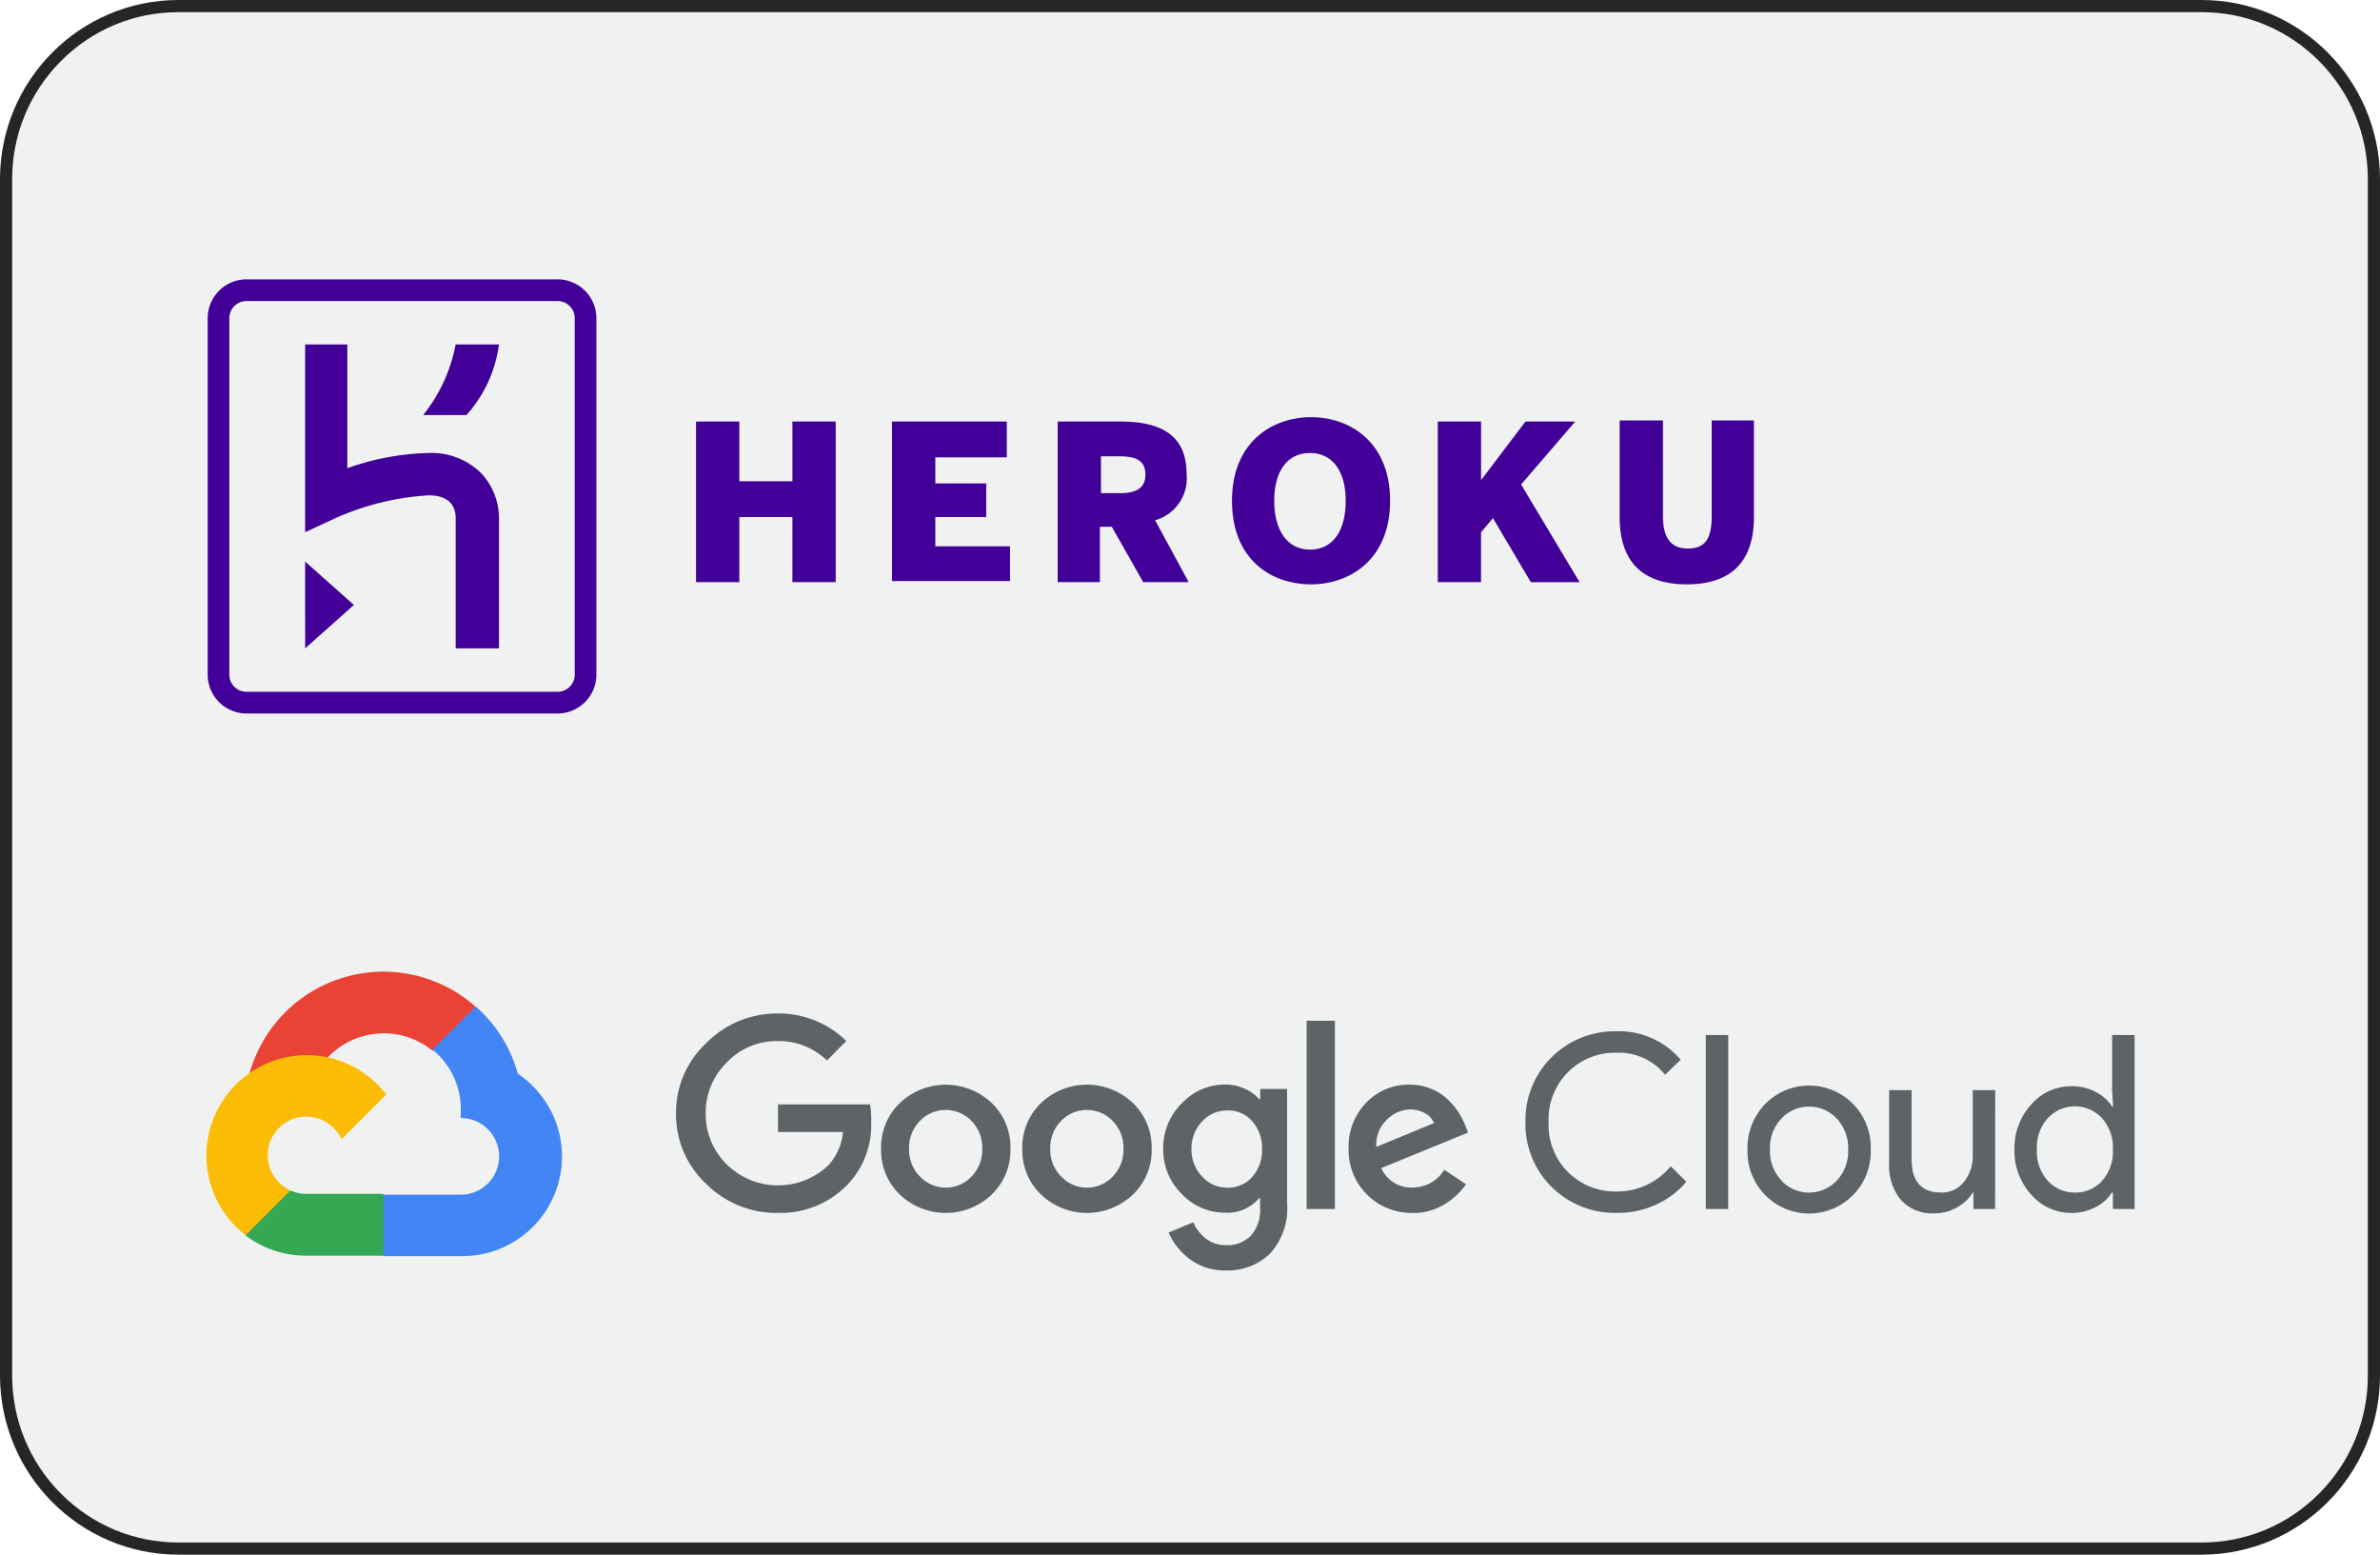 <svg xmlns="http://www.w3.org/2000/svg" width="196" height="128" viewBox="0 0 196 128"><g transform="translate(-426.896 -1895)"><g transform="translate(426.896 1895)" fill="#f0f2f2"><path d="M 181.3 127.5 L 14.7 127.5 C 10.908 127.5 7.342 126.016 4.66 123.321 C 1.977 120.626 0.5 117.043 0.5 113.231 L 0.5 14.769 C 0.5 10.957 1.977 7.374 4.66 4.679 C 7.342 1.984 10.908 0.5 14.7 0.5 L 181.3 0.5 C 185.093 0.5 188.658 1.984 191.34 4.679 C 194.023 7.374 195.5 10.957 195.5 14.769 L 195.5 113.231 C 195.5 117.043 194.023 120.626 191.34 123.321 C 188.658 126.016 185.093 127.5 181.3 127.5 Z" stroke="none"/><path d="M 14.7 1 C 11.042 1 7.602 2.432 5.014 5.031 C 2.426 7.632 1 11.09 1 14.769 L 1 113.231 C 1 116.91 2.426 120.368 5.014 122.969 C 7.602 125.568 11.042 127 14.7 127 L 181.3 127 C 184.959 127 188.398 125.568 190.986 122.969 C 193.574 120.368 195 116.91 195 113.231 L 195 14.769 C 195 11.09 193.574 7.632 190.986 5.031 C 188.398 2.432 184.959 1 181.3 1 L 14.7 1 M 14.7 0 L 181.3 0 C 189.419 0 196 6.612 196 14.769 L 196 113.231 C 196 121.388 189.419 128 181.3 128 L 14.7 128 C 6.581 128 0 121.388 0 113.231 L 0 14.769 C 0 6.612 6.581 0 14.7 0 Z" stroke="none" fill="#262626"/></g><g transform="translate(442.851 1974.856)"><path d="M20.048,6.633h.893l2.545-2.545.125-1.081A11.44,11.44,0,0,0,5,8.589a1.384,1.384,0,0,1,.893-.054l5.09-.839s.259-.429.393-.4a6.35,6.35,0,0,1,8.689-.661Z" transform="translate(-0.423 0)" fill="#ea4335"/><path d="M28.36,8.894A11.375,11.375,0,0,0,24.9,3.36L21.332,6.907a6.287,6.287,0,0,1,2.331,5v.63a3.157,3.157,0,1,1,0,6.314H17.3l-.634.638v3.787l.634.63h6.358a8.2,8.2,0,0,0,4.7-15.013Z" transform="translate(-1.671 -0.344)" fill="#4285f4"/><path d="M9.652,25.846h6.358v-5.09H9.652A3.161,3.161,0,0,1,8.34,20.47l-.894.277L4.883,23.292l-.223.893a8.225,8.225,0,0,0,4.992,1.661Z" transform="translate(-0.387 -2.319)" fill="#34a853"/><path d="M9.265,8A8.27,8.27,0,0,0,4.273,22.825l3.688-3.688a3.179,3.179,0,1,1,4.206-4.206l3.688-3.688A8.261,8.261,0,0,0,9.265,8Z" transform="translate(0 -0.985)" fill="#fbbc05"/><g transform="translate(39.718 3.587)"><path d="M51.788,20.418a8.164,8.164,0,0,1-5.894-2.4,7.78,7.78,0,0,1-2.474-5.783,7.789,7.789,0,0,1,2.474-5.783A8.163,8.163,0,0,1,51.788,4a7.923,7.923,0,0,1,5.653,2.262l-1.59,1.605a5.746,5.746,0,0,0-4.063-1.6,5.681,5.681,0,0,0-4.2,1.774,5.772,5.772,0,0,0-1.724,4.213,5.772,5.772,0,0,0,1.724,4.16,6.022,6.022,0,0,0,8.359.1,4.7,4.7,0,0,0,1.223-2.758H51.815V11.486H59.4a7.154,7.154,0,0,1,.089,1.384A7.068,7.068,0,0,1,57.53,18.1a7.627,7.627,0,0,1-5.742,2.315ZM69.416,18.91a5.492,5.492,0,0,1-7.564,0,5.038,5.038,0,0,1-1.545-3.77,5.047,5.047,0,0,1,1.545-3.77,5.5,5.5,0,0,1,7.564,0,5.047,5.047,0,0,1,1.545,3.77,5.038,5.038,0,0,1-1.554,3.77Zm-5.894-1.481a2.907,2.907,0,0,0,4.224,0,3.146,3.146,0,0,0,.893-2.288,3.155,3.155,0,0,0-.893-2.3,2.952,2.952,0,0,0-4.242,0,3.155,3.155,0,0,0-.893,2.3,3.146,3.146,0,0,0,.9,2.288ZM81.044,18.91a5.492,5.492,0,0,1-7.564,0,5.038,5.038,0,0,1-1.545-3.77,5.047,5.047,0,0,1,1.545-3.77,5.492,5.492,0,0,1,7.564,0,5.047,5.047,0,0,1,1.545,3.77,5.038,5.038,0,0,1-1.545,3.77ZM75.15,17.429a2.907,2.907,0,0,0,4.224,0,3.146,3.146,0,0,0,.893-2.288,3.155,3.155,0,0,0-.893-2.3,2.952,2.952,0,0,0-4.242,0,3.155,3.155,0,0,0-.893,2.3,3.146,3.146,0,0,0,.9,2.288Zm13.539,7.725a4.7,4.7,0,0,1-2.974-.94,5.443,5.443,0,0,1-1.733-2.182l2.036-.843a3.409,3.409,0,0,0,1.009,1.322,2.556,2.556,0,0,0,1.67.559,2.689,2.689,0,0,0,2.081-.8,3.223,3.223,0,0,0,.741-2.306V19.2h-.08a3.413,3.413,0,0,1-2.8,1.2,4.865,4.865,0,0,1-3.572-1.543,5.082,5.082,0,0,1-1.527-3.716A5.135,5.135,0,0,1,85.071,11.4a4.856,4.856,0,0,1,3.572-1.552,3.862,3.862,0,0,1,1.643.364,3.3,3.3,0,0,1,1.161.843h.08v-.843h2.215v9.446a5.485,5.485,0,0,1-1.42,4.124,5.02,5.02,0,0,1-3.635,1.375Zm.161-6.812a2.607,2.607,0,0,0,2.018-.887,3.268,3.268,0,0,0,.813-2.271,3.339,3.339,0,0,0-.813-2.315,2.6,2.6,0,0,0-2.018-.887,2.769,2.769,0,0,0-2.09.887,3.225,3.225,0,0,0-.893,2.3,3.164,3.164,0,0,0,.893,2.271,2.777,2.777,0,0,0,2.09.9ZM97.681,4.594V20.1H95.35V4.594Zm6.394,15.823a5.169,5.169,0,0,1-5.269-5.277,5.178,5.178,0,0,1,1.456-3.8,4.8,4.8,0,0,1,3.572-1.481,4.537,4.537,0,0,1,1.786.346,4.209,4.209,0,0,1,1.366.887,6.218,6.218,0,0,1,.893,1.073,6.324,6.324,0,0,1,.527,1.038l.241.6L101.5,16.728a2.681,2.681,0,0,0,2.572,1.6,3.05,3.05,0,0,0,2.617-1.463l1.786,1.2a5.868,5.868,0,0,1-1.715,1.614,4.883,4.883,0,0,1-2.688.745Zm-2.983-5.437,4.751-1.96a1.636,1.636,0,0,0-.741-.807,2.433,2.433,0,0,0-1.223-.31,2.768,2.768,0,0,0-1.92.843,2.8,2.8,0,0,0-.866,2.235Zm19.763,5.437a7.385,7.385,0,0,1-5.346-2.155,7.282,7.282,0,0,1-2.138-5.322,7.282,7.282,0,0,1,2.138-5.322,7.385,7.385,0,0,1,5.346-2.155,6.682,6.682,0,0,1,5.3,2.342l-1.286,1.242a4.872,4.872,0,0,0-4-1.818,5.467,5.467,0,0,0-5.59,5.712,5.467,5.467,0,0,0,5.59,5.712,5.7,5.7,0,0,0,4.465-2.076l1.286,1.277a7.014,7.014,0,0,1-2.474,1.872,7.617,7.617,0,0,1-3.286.692Zm9.216-.319h-1.849V5.774h1.849Zm3.018-8.621a5.076,5.076,0,0,1,8.716,3.725,5.076,5.076,0,1,1-10.145,0,5.169,5.169,0,0,1,1.429-3.725Zm1.375,6.3a3.131,3.131,0,0,0,4.528,0,3.534,3.534,0,0,0,.956-2.572,3.534,3.534,0,0,0-.956-2.572,3.131,3.131,0,0,0-4.528,0,3.534,3.534,0,0,0-.956,2.572,3.534,3.534,0,0,0,.964,2.563ZM152.05,20.1h-1.786V18.741h-.054a3.429,3.429,0,0,1-1.3,1.224,3.663,3.663,0,0,1-1.831.488,3.486,3.486,0,0,1-2.8-1.118,4.415,4.415,0,0,1-.956-3V10.306h1.849V16q0,2.741,2.438,2.741a2.274,2.274,0,0,0,1.875-.887,3.329,3.329,0,0,0,.723-2.12V10.306h1.849Zm6.278.319a4.353,4.353,0,0,1-3.3-1.5,5.3,5.3,0,0,1-1.384-3.716,5.3,5.3,0,0,1,1.384-3.716,4.353,4.353,0,0,1,3.3-1.5,4.212,4.212,0,0,1,2.018.479,3.413,3.413,0,0,1,1.34,1.2h.08l-.08-1.357V5.774h1.849V20.1h-1.786V18.741h-.08a3.412,3.412,0,0,1-1.34,1.2,4.212,4.212,0,0,1-2,.479Zm.3-1.676a2.956,2.956,0,0,0,2.224-.958,3.577,3.577,0,0,0,.893-2.581,3.577,3.577,0,0,0-.893-2.581,3.032,3.032,0,0,0-4.465,0,3.533,3.533,0,0,0-.893,2.572,3.533,3.533,0,0,0,.893,2.572A2.956,2.956,0,0,0,158.631,18.741Z" transform="translate(-43.419 -3.999)" fill="#5f6368"/></g></g><g transform="translate(328 2266)"><g transform="translate(116 -348)"><g transform="translate(0 0)"><path d="M28.8,0H3.21A3.2,3.2,0,0,0,0,3.217v29.31a3.2,3.2,0,0,0,3.21,3.217H28.8a3.2,3.2,0,0,0,3.21-3.217V3.217A3.2,3.2,0,0,0,28.8,0Zm1.427,32.526a1.41,1.41,0,0,1-1.427,1.43H3.21a1.41,1.41,0,0,1-1.427-1.43V3.217A1.41,1.41,0,0,1,3.21,1.787H28.8a1.41,1.41,0,0,1,1.427,1.43v29.31Zm-22.2-2.145,4.013-3.574L8.025,23.233ZM22.471,15.906a5.825,5.825,0,0,0-4.28-1.608A21.223,21.223,0,0,0,11.5,15.548V5.362H8.025V20.821l2.5-1.162a22.049,22.049,0,0,1,7.669-1.877c1.783,0,2.229.983,2.229,1.877V30.382h3.567V19.659A5.445,5.445,0,0,0,22.471,15.906ZM17.745,11.17h3.567a10.789,10.789,0,0,0,2.675-5.808H20.42A13.205,13.205,0,0,1,17.745,11.17Zm98.534,8.4V11.617h3.567V19.48c0,1.787.624,2.681,2.051,2.681s1.962-.8,1.962-2.681V11.617h3.478v7.953c0,3.485-1.694,5.54-5.529,5.54S116.279,23.054,116.279,19.569ZM101.3,11.706h3.567v4.825l3.656-4.825h4.1l-4.459,5.183,4.815,8.042h-4.013l-3.121-5.272-.981,1.162v4.11H101.3V11.706ZM84.355,18.229c0-4.825,3.3-6.881,6.509-6.881s6.509,2.055,6.509,6.881-3.3,6.881-6.509,6.881S84.355,23.144,84.355,18.229Zm9.363,0c0-2.413-1.07-3.932-2.943-3.932s-2.943,1.519-2.943,3.932,1.07,4.021,2.943,4.021S93.718,20.731,93.718,18.229ZM70,11.706h5.172c3.388,0,5.439,1.162,5.439,4.289a3.589,3.589,0,0,1-2.586,3.842l2.764,5.093H77.043l-2.586-4.557h-.981v4.557H70V11.706Zm5.083,5.9c1.427,0,2.14-.447,2.14-1.519s-.624-1.519-2.14-1.519H73.566V17.6h1.516Zm-18.726-5.9h9.452v2.949H59.923V16.8h4.191v2.77H59.923v2.413h6.153v2.859h-9.72V11.706Zm-16.14,0h3.567v4.915h4.369V11.706h3.567V24.931H48.152V19.569H43.783v5.362H40.216V11.706Z" transform="translate(0 0)" fill="#430098"/></g></g></g></g></svg>